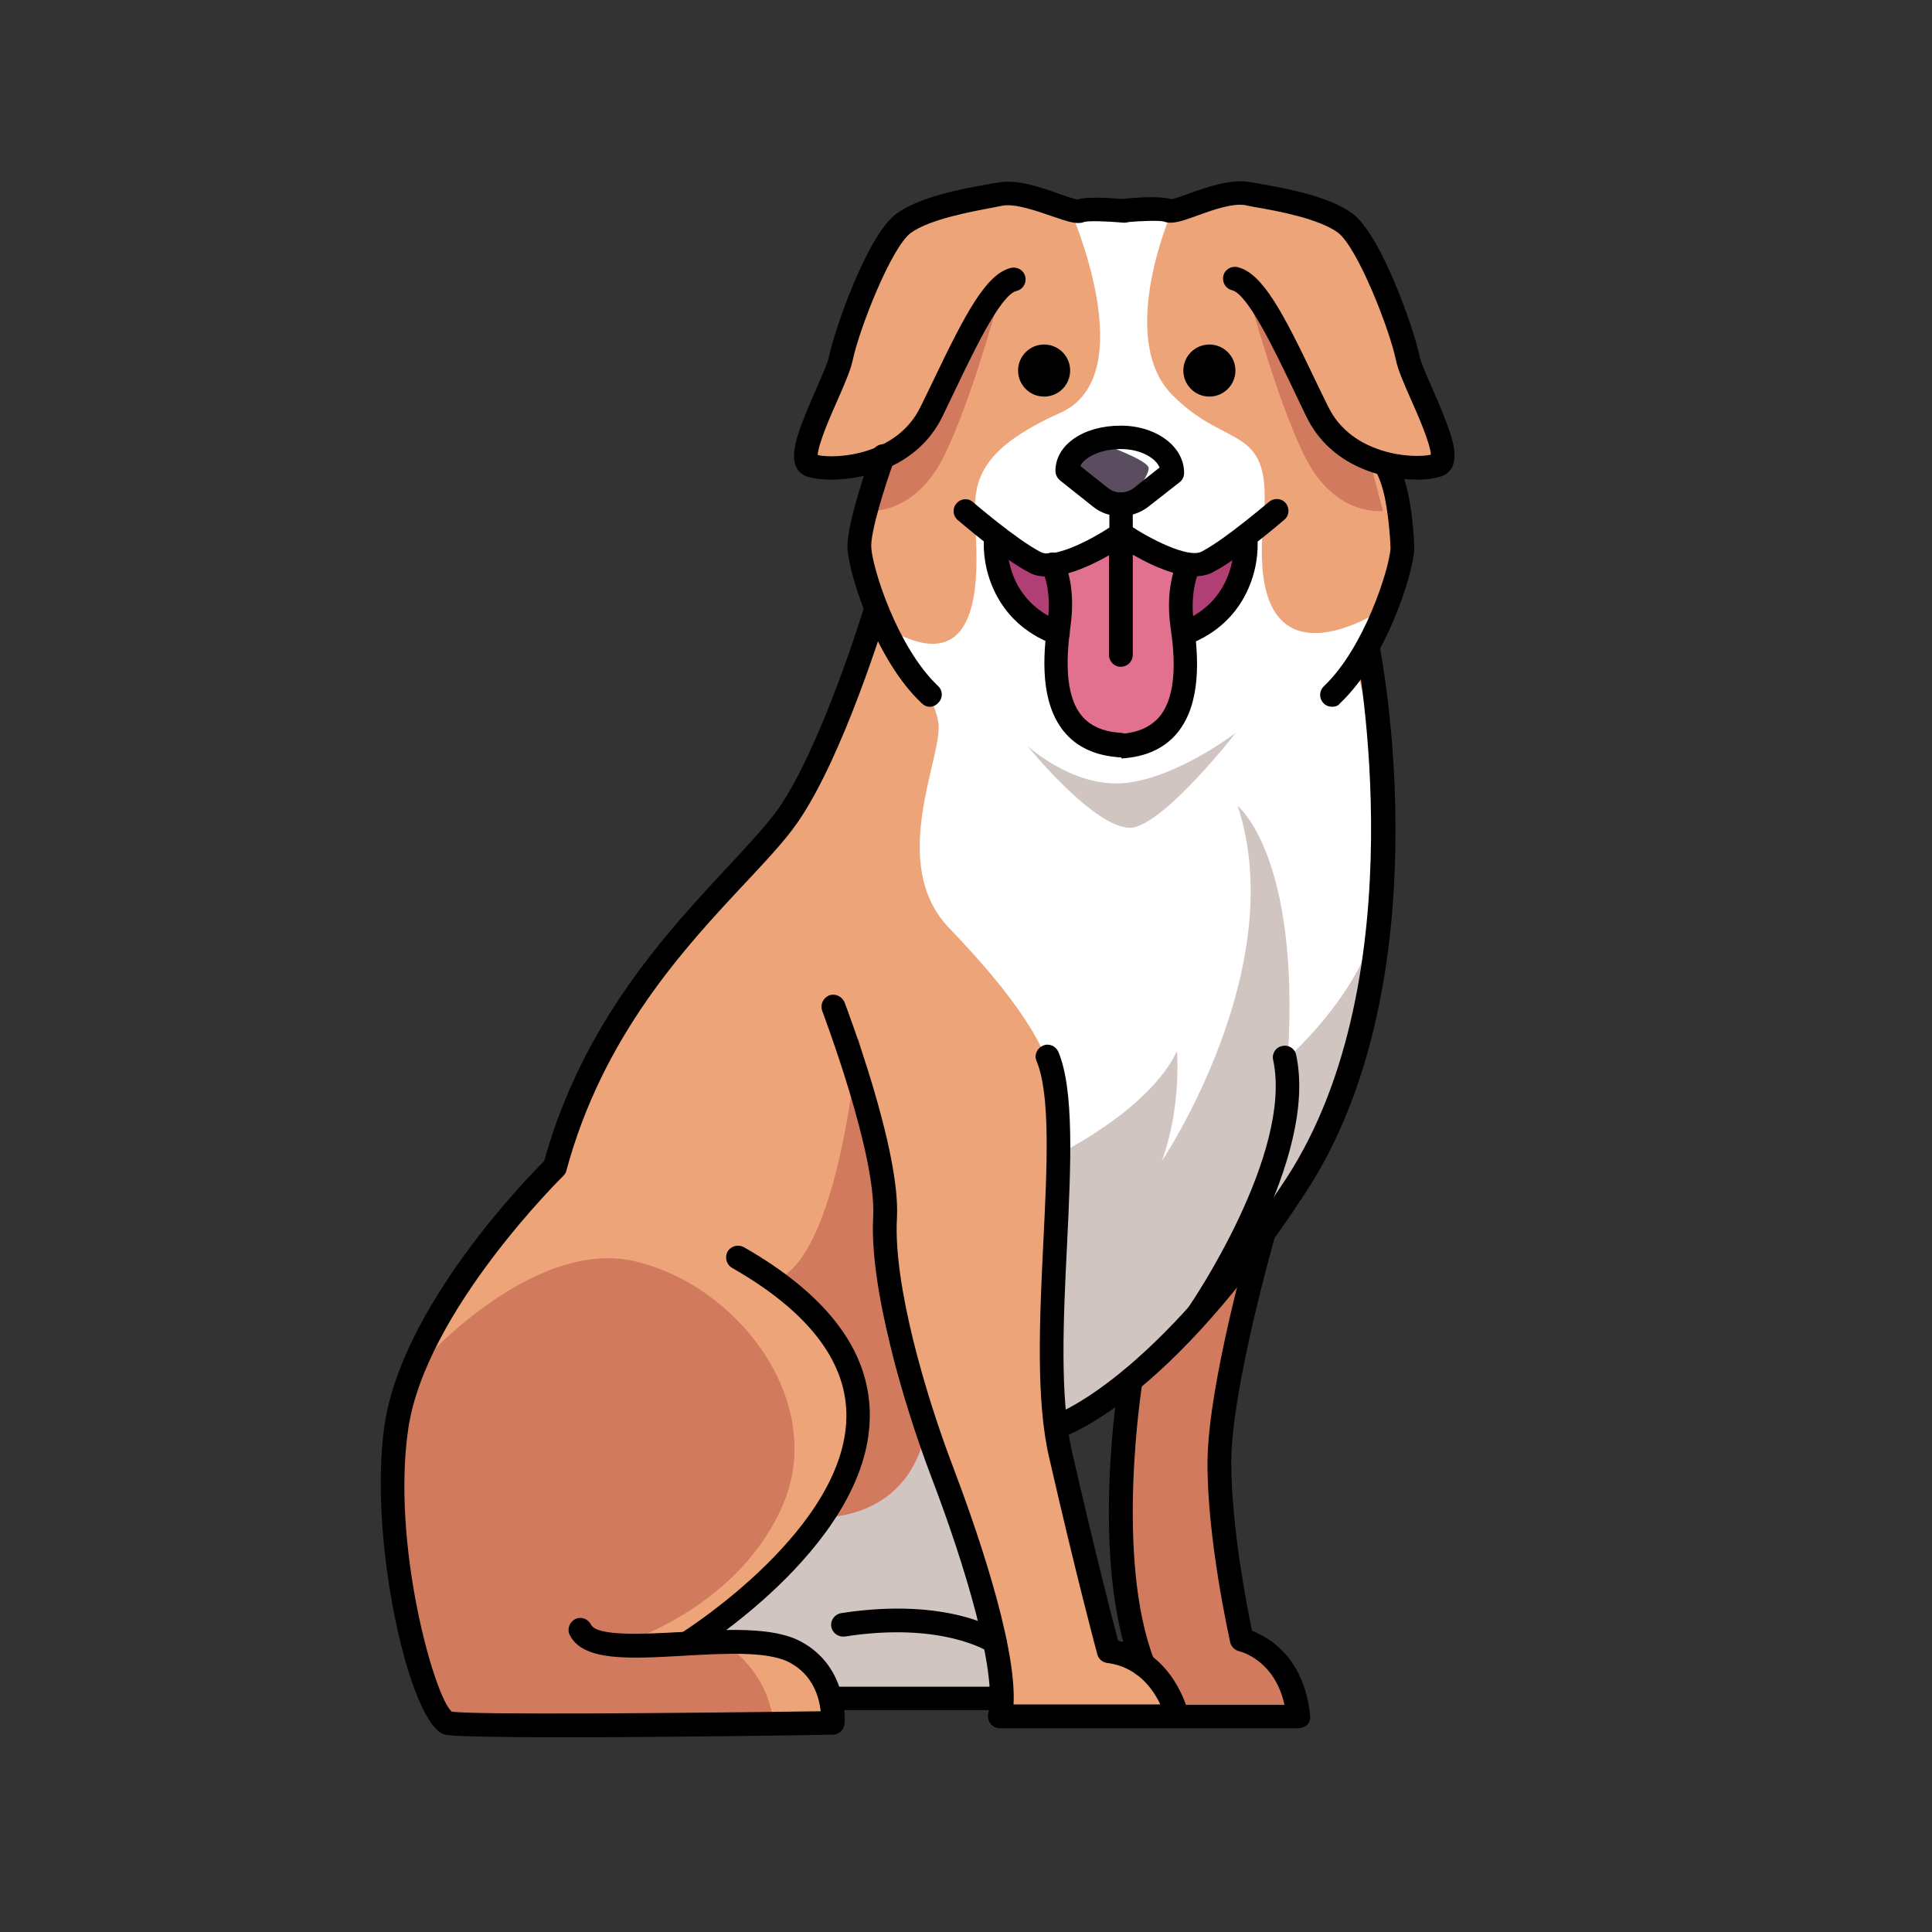 <?xml version="1.0" encoding="UTF-8"?>
<svg xmlns="http://www.w3.org/2000/svg" xmlns:xlink="http://www.w3.org/1999/xlink" xmlns:svgjs="http://svgjs.com/svgjs" version="1.1" width="512" height="512" x="0" y="0" viewBox="0 0 512 512" style="enable-background:new 0 0 512 512" xml:space="preserve" class="">
  <rect x="0" y="0" width="512" height="512" fill="#333333" stroke="none"/>
  <g>
    <g xmlns="http://www.w3.org/2000/svg">
      <g>
        <g>
          <g>
            <path d="m374 91.2c-1.4-7.6-15.1-27.4-20.9-32.1-5.9-4.7-18.2-6.6-23.2-7.7-6.4-1.4-17.1 5.4-19.2 4.4-2.1-.9-10.5 0-10.5 0h-.5.1s-8.4-.9-10.5 0-12.8-5.8-19.2-4.4c-5 1.1-24.7 3-30.6 7.7s-13.7 28.4-15.1 36c-1.1 5.8-11.7 26.2-7.3 28.1 1.8.8 13.2 1.1 17.8.2-.1.3-.2.6-.2.9l-.1-.4s-7.1 15.5-6.8 21.5c.2 2.8 1.7 9 4.5 15.9l-8.8 25.3s-.8 2-2.1 5.2c-3.7 8.8-7.9 17.8-12.3 24.1-12.1 17.4-48.3 43.6-61.8 93.3 0 0-37.2 36.2-42 68.8s7.8 77 13.6 78.5c5.8 1.4 102 0 102 0s.2-3.2-.9-7.1h45.7c0 2.1-.1 3.9-.5 5.5h11.4 35.4 26.3 5.8c-1.1-11.6-7.3-16.8-11.4-18.9-3.8-13.4-8.3-30.2-9.1-38 0-.6-.1-1.2-.1-1.8 0 0 0 0 0-.1 0-2.2.4-6.2 1.1-11.2.2-16.6 3.5-35.9 10.5-58.6 2.7-3.8 5.5-7.8 8.3-12.1 35-53.6 20.1-136.6 19.1-142.1.1-.2.1-.5.2-.7 5.7-10.3 8.9-21.8 9.1-25.9 0 0-1-16.6 0-20.7 6 2 9.6-3.5 9.5-5.4-.2-4.9-6.3-22.4-7.3-28.2zm-73.9 348.3-6.2-1.8s-10.3-41.5-12.7-52.2c-2.5-10.6 21.8-22.7 21.8-22.7-6 18.6-2.9 76.7-2.9 76.7z" fill="#eda479" data-original="#e08c5c" class=""/>
          </g>
        </g>
      </g>
      <g>
        <g>
          <g>
            <path d="m367.4 160.9s-37.3 25.8-32.6-22.6c2.6-26.7-9.2-18.5-24.1-33.6-15-15.1-.1-48.8-.1-48.8s-20 3.4-27-.3c0 0 19.5 43.9-2.6 53.8-22.2 9.9-22.9 18.7-22.6 28.2.4 10.1 4.2 45.7-24.3 28.3 0 0 13.5 16.8 14.6 25.8s-13.5 37.2 2.8 54.2 28.7 33.3 28.4 46.7 0 88.7 0 88.7 7.9-4.8 17.9-13.4c-3.1 30.8 2.4 71.7 2.4 71.7l6.2 4.7s4.2-6.2 4.4-23.9c.1-11.9 2.1-47.1 3.3-68.9 4.6-5.4 8.9-11.5 12.5-18.1 16.3-29.6 23.8-12.6 34.9-64.3 11.1-51.6-2.2-92.3-2.2-92.3z" fill="#ffffff" data-original="#ffffff"/>
          </g>
        </g>
      </g>
      <g>
        <g>
          <g>
            <path d="m245.5 378.1s-9.6 19-27.6 24c0 0-15.6 27.9-39.3 33 0 0 34 .2 37.6 7.3s3.6 7.1 3.6 7.1h45.7c0-.1-9.1-56.7-20-71.4z" fill="#d1c5c1" data-original="#d1c5c1" class=""/>
          </g>
        </g>
      </g>
      <g>
        <g>
          <g>
            <path d="m295.3 142.5s-14.7 7.9-19.1 7.1c-4.4-.9-14.6-9.1-14.6-9.1s8.2 22.9 18.2 27.1c0 0-.1 32.1 18.3 30 18.4-2.2 15.5-29.7 15.5-29.7s16.4-7.3 15.9-26.2c0 0-6.6 9.2-14.4 8.1s-19.8-7.3-19.8-7.3z" fill="#e1718f" data-original="#b73558" class=""/>
          </g>
        </g>
      </g>
      <g>
        <g>
          <g>
            <path d="m296.8 133.6c1 .4 19.2-8.1 13.9-12.6-5.2-4.5-28.1-4.1-27.1 1.4s13.2 11.2 13.2 11.2z" fill="#5b4d60" data-original="#5b4d60" class=""/>
          </g>
        </g>
      </g>
      <g>
        <g>
          <g>
            <path d="m227.4 274.9s-4.7 58.9-22.3 64.5c0 0 42.7 20 12.8 62.7 0 0 23.4 1 27.6-24 0 0-15-22.1-11.4-44.8 3.5-22.7-6.7-58.4-6.7-58.4z" fill="#d27a5d" data-original="#bf6749" class=""/>
          </g>
        </g>
      </g>
      <g>
        <g>
          <g>
            <path d="m333 329.1-35.3 38.8s.5 70.3 4.6 73.3c4 3.1 9.7 16.1 9.7 16.1l32.1-2.3s-4.7-16.9-13.9-19.8c-13.8-4.5-1.6-107.6 2.8-106.1z" fill="#d27a5d" data-original="#bf6749" class=""/>
          </g>
        </g>
      </g>
      <g>
        <g>
          <g>
            <path d="m108.3 365.5c1-2.8 32.1-37.6 59.7-31.3s51 37.2 39.6 64.3-41.4 36.5-41.4 36.5l25.7.6s12.3 7.1 13.2 22.5h-84.1c0 .1-28-48-12.7-92.6z" fill="#d27a5d" data-original="#bf6749" class=""/>
          </g>
        </g>
      </g>
      <g>
        <g>
          <g>
            <path d="m266.4 73s-8.2 31.8-16.3 48-20.7 14.4-20.7 14.4l4.6-17.5s9.4-4.8 13.9-11.4 12-25.1 12-25.1z" fill="#d27a5d" data-original="#bf6749" class=""/>
          </g>
        </g>
      </g>
      <g>
        <g>
          <g>
            <path d="m329.5 73s8.2 31.8 16.3 48 20.7 14.4 20.7 14.4l-4.6-17.5s-9.4-4.8-13.9-11.4-12-25.1-12-25.1z" fill="#d27a5d" data-original="#bf6749" class=""/>
          </g>
        </g>
      </g>
      <g>
        <g>
          <g>
            <path d="m280.4 305.9s24-11.6 31.5-27.3c0 0 1.3 14.5-4 29.1 0 0 34.3-51.1 20.1-94.1 0 0 16.6 13 13.3 66.7 0 0 22.8-20 24.2-41.1 0 0-2.5 55.8-30.5 87.1 0 0-36.3 56.5-55.2 49.3z" fill="#d1c5c1" data-original="#d1c5c1" class=""/>
          </g>
        </g>
      </g>
      <g>
        <g>
          <g>
            <path d="m272.2 197.6s12.2 11.3 26 9.9 29.3-13.3 29.3-13.3-17.5 22.5-26.7 25c-9.2 2.4-28.6-21.6-28.6-21.6z" fill="#d1c5c1" data-original="#d1c5c1" class=""/>
          </g>
        </g>
      </g>
      <g>
        <g>
          <g>
            <path d="m264.6 142.5 14.4 8.4.9 15.5s-11.8-9.4-13.4-12c-1.6-2.5-1.9-11.9-1.9-11.9z" fill="#b03f75" data-original="#7f2d54" class=""/>
          </g>
        </g>
      </g>
      <g>
        <g>
          <g>
            <path d="m313.6 150.5 16.6-5.1s-7.2 21.5-12.5 21.1-4.7-10.9-4.1-16z" fill="#b03f75" data-original="#7f2d54" class=""/>
          </g>
        </g>
      </g>
      <g>
        <g>
          <g>
            <path d="" fill="#eda479" data-original="#e08c5c" class=""/>
          </g>
        </g>
      </g>
      <g>
        <g>
          <g>
            <path d="m292.8 117.9s11.3 4 11.6 6.1-5.8 9.7-5.8 9.7 11.1-7.7 10.6-9.1c-.6-1.4-7.1-8.9-16.4-6.7z" fill="#ffffff" data-original="#ffffff"/>
          </g>
        </g>
      </g>
      <g>
        <g>
          <g>
            <g>
              <path d="m220.3 127.1c-2.9 0-5.3-.4-6.7-.9-1.2-.5-2.2-1.4-2.7-2.7-1.6-3.9 1-10.3 5.4-20.4 1.5-3.5 3.1-7 3.4-8.6 1.5-7.3 10.2-32.3 17.9-37.9 6.2-4.5 17.6-6.6 24.4-7.8.9-.2 1.7-.3 2.4-.4 5.1-1 11.3 1.2 16.4 3 1.6.6 3.8 1.3 4.7 1.5 2.9-.9 9.1-.4 12.7-.1 1.7.2 3 1.7 2.8 3.4s-1.7 3-3.4 2.8c-4.4-.4-9.1-.5-10.2-.2-2 .8-4.5-.1-8.6-1.5s-9.7-3.4-13.1-2.8c-.7.1-1.5.3-2.5.5-5.9 1.1-16.8 3.1-21.8 6.7-5.2 3.8-13.8 25.7-15.5 34.1-.5 2.2-1.9 5.6-3.8 9.9-1.8 4-5.3 12-5.4 14.9 5 1.1 21 0 27.2-12.7 1.2-2.4 2.4-4.9 3.6-7.4 8.3-17.3 13.8-27.9 20.4-29.5 1.7-.4 3.4.6 3.8 2.3s-.6 3.4-2.3 3.8c-4.2 1-11.1 15.5-16.2 26.1-1.2 2.5-2.4 5-3.6 7.5-6.5 12.9-20.4 16.4-29.3 16.4z" fill="#000000" data-original="#3f0f33" class=""/>
            </g>
          </g>
        </g>
        <g>
          <g>
            <g>
              <path d="m375.5 127.1c-8.9 0-22.8-3.5-29.2-16.5-1.2-2.4-2.4-5-3.6-7.5-5.1-10.6-12-25.1-16.2-26.2-1.7-.4-2.7-2.1-2.3-3.8s2.1-2.7 3.8-2.3c6.6 1.6 12.1 12.2 20.4 29.6 1.2 2.5 2.4 5 3.6 7.4 6.2 12.7 22.2 13.8 27.2 12.7-.1-2.9-3.6-10.9-5.4-14.9-1.9-4.3-3.3-7.6-3.8-9.9-1.7-8.4-10.3-30.3-15.5-34.1-5.1-3.7-16-5.7-21.8-6.7-.9-.2-1.8-.3-2.5-.5-3.4-.7-9 1.3-13.1 2.8s-6.6 2.3-8.7 1.5c-1-.3-5.8-.2-10.1.2-1.7.2-3.3-1.1-3.4-2.8-.2-1.7 1.1-3.3 2.8-3.4 3.6-.4 9.8-.8 12.7.1.9-.1 3-.9 4.7-1.5 5-1.8 11.3-4 16.4-3 .7.1 1.5.3 2.4.4 6.8 1.2 18.2 3.3 24.4 7.8 7.7 5.6 16.4 30.6 17.9 37.9.3 1.6 1.9 5.1 3.4 8.6 4.4 10.1 7 16.5 5.4 20.4-.5 1.3-1.5 2.2-2.7 2.7-1.5.6-3.9 1-6.8 1z" fill="#000000" data-original="#3f0f33" class=""/>
            </g>
          </g>
        </g>
        <g>
          <g>
            <g>
              <path d="m246.4 187.3c-.8 0-1.5-.3-2.1-.9-12.1-11.3-19.2-33.8-19.7-40.9-.4-6.4 5.8-23.8 6.5-25.7.6-1.6 2.4-2.5 4-1.9s2.5 2.4 1.9 4c-2.5 6.9-6.4 19.3-6.1 23.2.3 5.5 6.9 26.5 17.7 36.7 1.3 1.2 1.3 3.2.1 4.4-.7.8-1.5 1.1-2.3 1.1z" fill="#000000" data-original="#3f0f33" class=""/>
            </g>
          </g>
        </g>
        <g>
          <g>
            <g>
              <path d="m353 187.3c-.8 0-1.7-.3-2.3-1-1.2-1.3-1.1-3.2.1-4.4 10.7-10.1 17.3-30.9 17.7-36.5 0-1-.3-7.6-1.5-13.5-.5-2.5-1.2-4.5-1.9-6-.8-1.6-.1-3.4 1.4-4.2 1.6-.8 3.4-.1 4.2 1.4.9 1.9 1.7 4.4 2.4 7.4 1.5 6.9 1.7 14.4 1.7 14.7v.3c-.4 7.1-7.6 29.5-19.7 40.9-.5.7-1.3.9-2.1.9z" fill="#000000" data-original="#3f0f33" class=""/>
            </g>
          </g>
        </g>
        <g>
          <g>
            <g>
              <path d="m149.2 460.4c-16.1 0-29.1-.2-31.3-.7-9.3-2.3-20.4-51.7-16-82 4.6-31.3 37.2-64.9 42.3-70 10.3-36.9 32.5-60.6 48.7-78 5.5-5.9 10.3-11.1 13.4-15.4 11.6-16.8 22.7-53.4 22.8-53.7.5-1.7 2.2-2.6 3.9-2.1s2.6 2.2 2.1 3.9c-.5 1.5-11.5 37.9-23.7 55.5-3.3 4.8-8.2 10-13.9 16.1-15.9 17-37.7 40.3-47.4 76.2-.1.5-.4 1-.8 1.4s-36.5 35.9-41.1 67c-4.5 30.5 6.8 70.8 11.5 75 6 .9 61.5.4 97.8-.1-.4-3.6-2-9.7-8.4-13-5.8-3-17.6-2.3-28.1-1.7-14.2.8-26.5 1.5-30-5.5-.8-1.5-.1-3.4 1.4-4.2 1.6-.8 3.4-.1 4.2 1.4 1.6 3.3 14.6 2.5 24 2 11.8-.7 24.1-1.4 31.4 2.4 12.9 6.7 11.9 21.3 11.8 21.9-.1 1.6-1.5 2.9-3.1 2.9-10 .2-45 .7-71.5.7z" fill="#000000" data-original="#3f0f33" class=""/>
            </g>
          </g>
        </g>
        <g>
          <g>
            <g>
              <path d="m182.8 438.2c-1 0-2.1-.5-2.7-1.5-.9-1.5-.5-3.4 1-4.3.4-.3 43.8-27.7 43.2-57.9-.3-14.2-10.5-27.2-30.3-38.5-1.5-.9-2-2.8-1.2-4.3.9-1.5 2.8-2 4.3-1.2 21.9 12.5 33.1 27.2 33.4 43.8.7 33.7-44.2 62.1-46.1 63.3-.5.4-1 .6-1.6.6z" fill="#000000" data-original="#3f0f33" class=""/>
            </g>
          </g>
        </g>
        <g>
          <g>
            <g>
              <path d="m312 458h-47c-1 0-1.9-.4-2.5-1.2s-.8-1.7-.6-2.7c2.5-10.4-6.1-39.2-15.1-62.7-7.7-20.3-16.4-50.5-15.4-68.9.9-16.8-13.4-54.2-13.5-54.6-.6-1.6.2-3.4 1.8-4.1 1.6-.6 3.4.2 4.1 1.8.6 1.6 14.9 39.1 13.9 57.2-1 17.5 7.5 46.7 15 66.3 5.3 14 16.8 46.3 15.9 62.6h38.9c-1.9-4-6-10-14.1-11-1.3-.2-2.3-1.1-2.6-2.3-.1-.2-6-22.5-12.8-52.3-3.5-15.2-2.5-36.5-1.5-57 1-20.1 1.9-39.1-1.8-47.9-.7-1.6.1-3.4 1.7-4.1s3.4.1 4.1 1.7c4.2 10.1 3.3 29.8 2.3 50.6-1 20.1-2 40.9 1.3 55.3 5.6 24.6 10.6 44.1 12.2 50.1 14.9 3.2 18.5 18.6 18.7 19.3.2.9 0 1.9-.6 2.6-.6.9-1.5 1.3-2.4 1.3z" fill="#000000" data-original="#3f0f33" class=""/>
            </g>
          </g>
        </g>
        <g>
          <g>
            <g>
              <path d="m279.9 381.2c-1.3 0-2.6-.9-3-2.2-.5-1.7.4-3.4 2.1-3.9.3-.1 26.8-9.1 61.8-62.7 35.1-53.8 18.8-139.3 18.6-140.1-.3-1.7.8-3.4 2.5-3.7s3.3.8 3.7 2.5c.7 3.6 17 88.8-19.5 144.8-36.4 55.8-64 64.9-65.2 65.2-.4.1-.7.1-1 .1z" fill="#000000" data-original="#3f0f33" class=""/>
            </g>
          </g>
        </g>
        <g>
          <g>
            <g>
              <path d="m344.1 458h-32.1c-1.7 0-3.1-1.4-3.1-3.1s1.4-3.1 3.1-3.1h28.4c-2.6-11.9-11.6-14.1-12-14.2-1.2-.3-2.1-1.2-2.4-2.4-.2-1.1-6.1-27.2-6-47.7.1-20.6 11.5-60.4 12-62 .5-1.7 2.2-2.6 3.9-2.1s2.6 2.2 2.1 3.9c-.1.4-11.7 40.6-11.7 60.3 0 16.9 4.2 38.4 5.5 44.6 4.3 1.6 13.9 7 15.4 22.5.1.9-.2 1.8-.8 2.4-.6.5-1.4.9-2.3.9z" fill="#000000" data-original="#3f0f33" class=""/>
            </g>
          </g>
        </g>
        <g>
          <g>
            <g>
              <path d="m302.9 444.3c-1.3 0-2.4-.8-2.9-2-11.2-29-3.7-75.3-3.4-77.2.3-1.7 1.9-2.9 3.6-2.6s2.9 1.9 2.6 3.6c-.1.5-7.5 46.5 3.1 73.9.6 1.6-.2 3.4-1.8 4.1-.4.1-.8.2-1.2.2z" fill="#000000" data-original="#3f0f33" class=""/>
            </g>
          </g>
        </g>
        <g>
          <g>
            <g>
              <path d="m265 453.2h-44.3c-1.7 0-3.1-1.4-3.1-3.1s1.4-3.1 3.1-3.1h44.3c1.7 0 3.1 1.4 3.1 3.1s-1.3 3.1-3.1 3.1z" fill="#000000" data-original="#3f0f33" class=""/>
            </g>
          </g>
        </g>
        <g>
          <g>
            <g>
              <path d="m263.7 438.2c-.6 0-1.2-.2-1.8-.5-.2-.1-12.5-8-38-4-1.7.2-3.3-.9-3.6-2.6s.9-3.3 2.6-3.6c28.4-4.4 42 4.6 42.5 5 1.4 1 1.8 2.9.8 4.4-.5.8-1.5 1.3-2.5 1.3z" fill="#000000" data-original="#3f0f33" class=""/>
            </g>
          </g>
        </g>
        <g>
          <g>
            <g>
              <path d="m317.7 351.2c-.6 0-1.2-.2-1.8-.6-1.4-1-1.8-2.9-.8-4.4.3-.4 27.6-40.4 22.3-65.3-.4-1.7.7-3.4 2.4-3.7 1.7-.4 3.4.7 3.7 2.4 5.9 27.6-22.1 68.4-23.3 70.2-.5.9-1.5 1.4-2.5 1.4z" fill="#000000" data-original="#3f0f33" class=""/>
            </g>
          </g>
        </g>
        <g>
          <g>
            <g>
              <path d="m297 136.8c-2.6 0-5.2-.8-7.3-2.5l-8.8-7c-.7-.6-1.2-1.5-1.2-2.5 0-6.9 7.4-12 17.3-12 9.4 0 16.8 5.5 16.8 12.5 0 1-.4 1.9-1.2 2.5l-8.3 6.5c-2.1 1.6-4.7 2.5-7.3 2.5zm-10.7-13.3 7.3 5.8c2 1.6 4.8 1.6 6.9 0l6.8-5.4c-1-2.5-5-4.9-10.3-4.9-5 0-9.5 2-10.7 4.5z" fill="#000000" data-original="#3f0f33" class=""/>
            </g>
          </g>
        </g>
        <g>
          <g>
            <g>
              <path d="m277.5 152.8c-1.7 0-3.3-.3-4.6-1-7.1-3.6-18.6-13.6-19.1-14-1.3-1.1-1.5-3.1-.3-4.4 1.1-1.3 3.1-1.5 4.4-.3.1.1 11.5 9.9 17.9 13.2 3.2 1.7 12.3-2.6 18.2-6.5v-6.1c0-1.7 1.4-3.1 3.1-3.1s3.1 1.4 3.1 3.1v7.8c0 1-.5 2-1.3 2.6-2.5 1.6-13.2 8.7-21.4 8.7z" fill="#000000" data-original="#3f0f33" class=""/>
            </g>
          </g>
        </g>
        <g>
          <g>
            <g>
              <path d="m297 176.7c-1.7 0-3.1-1.4-3.1-3.1v-32.2c0-1.2.6-2.2 1.7-2.8 1-.5 2.3-.5 3.2.2 5.8 4 16.1 9.2 19.6 7.4 6.4-3.3 17.7-13.1 17.9-13.2 1.3-1.1 3.3-1 4.4.3s1 3.3-.3 4.4c-.5.4-12 10.4-19.1 14-5.8 3-15.2-1.3-21.1-4.7v26.5c0 1.8-1.4 3.2-3.2 3.2z" fill="#000000" data-original="#3f0f33" class=""/>
            </g>
          </g>
        </g>
        <g>
          <g>
            <g>
              <path d="m297 200.7c-.1 0-.1 0-.2 0-6.5-.4-11.5-2.7-14.9-6.9-6.3-7.8-5.5-20-4.3-28.6 1.3-9.1-1.4-14-1.4-14.1-.8-1.5-.3-3.4 1.2-4.3 1.5-.8 3.4-.3 4.2 1.1.2.3 3.7 6.6 2.1 18-1 7.4-1.8 17.9 2.9 23.7 2.3 2.8 5.7 4.3 10.4 4.6 1.7.1 3 1.6 2.9 3.3.2 1.9-1.2 3.2-2.9 3.2z" fill="#000000" data-original="#3f0f33" class=""/>
            </g>
          </g>
        </g>
        <g>
          <g>
            <g>
              <path d="m297 200.7c-1.6 0-3-1.3-3.1-2.9-.1-1.7 1.2-3.2 2.9-3.3 4.7-.3 8.1-1.8 10.5-4.6 4.8-5.9 4-16.3 2.9-23.7-1.6-11.4 2-17.8 2.1-18 .9-1.5 2.8-2 4.3-1.1s2 2.8 1.2 4.3c-.1.1-2.6 5-1.4 14.1 1.2 8.5 2 20.8-4.3 28.6-3.4 4.2-8.4 6.5-14.9 6.9 0-.3-.1-.3-.2-.3z" fill="#000000" data-original="#3f0f33" class=""/>
            </g>
          </g>
        </g>
        <g>
          <g>
            <g>
              <path d="m280.4 171c-.4 0-.7-.1-1.1-.2-16.3-6.1-19.2-21.3-18.5-28.5.2-1.7 1.7-3 3.4-2.8s3 1.7 2.8 3.4c-.1.7-1.3 16.1 14.5 22 1.6.6 2.4 2.4 1.8 4-.4 1.3-1.6 2.1-2.9 2.1z" fill="#000000" data-original="#3f0f33" class=""/>
            </g>
          </g>
        </g>
        <g>
          <g>
            <g>
              <path d="m313.6 171c-1.3 0-2.5-.8-2.9-2-.6-1.6.2-3.4 1.8-4 15.9-6 14.5-21.9 14.5-22-.2-1.7 1.1-3.3 2.8-3.4 1.8-.2 3.3 1.1 3.4 2.8.7 7.2-2.2 22.4-18.5 28.5-.3 0-.7.1-1.1.1z" fill="#000000" data-original="#3f0f33" class=""/>
            </g>
          </g>
        </g>
        <g>
          <g>
            <g>
              <circle cx="276.7" cy="98.2" fill="#000000" r="6.9" data-original="#3f0f33" class=""/>
            </g>
          </g>
        </g>
        <g>
          <g>
            <g>
              <circle cx="320.5" cy="98.2" fill="#000000" r="6.9" data-original="#3f0f33" class=""/>
            </g>
          </g>
        </g>
      </g>
    </g>
  </g>
</svg>
